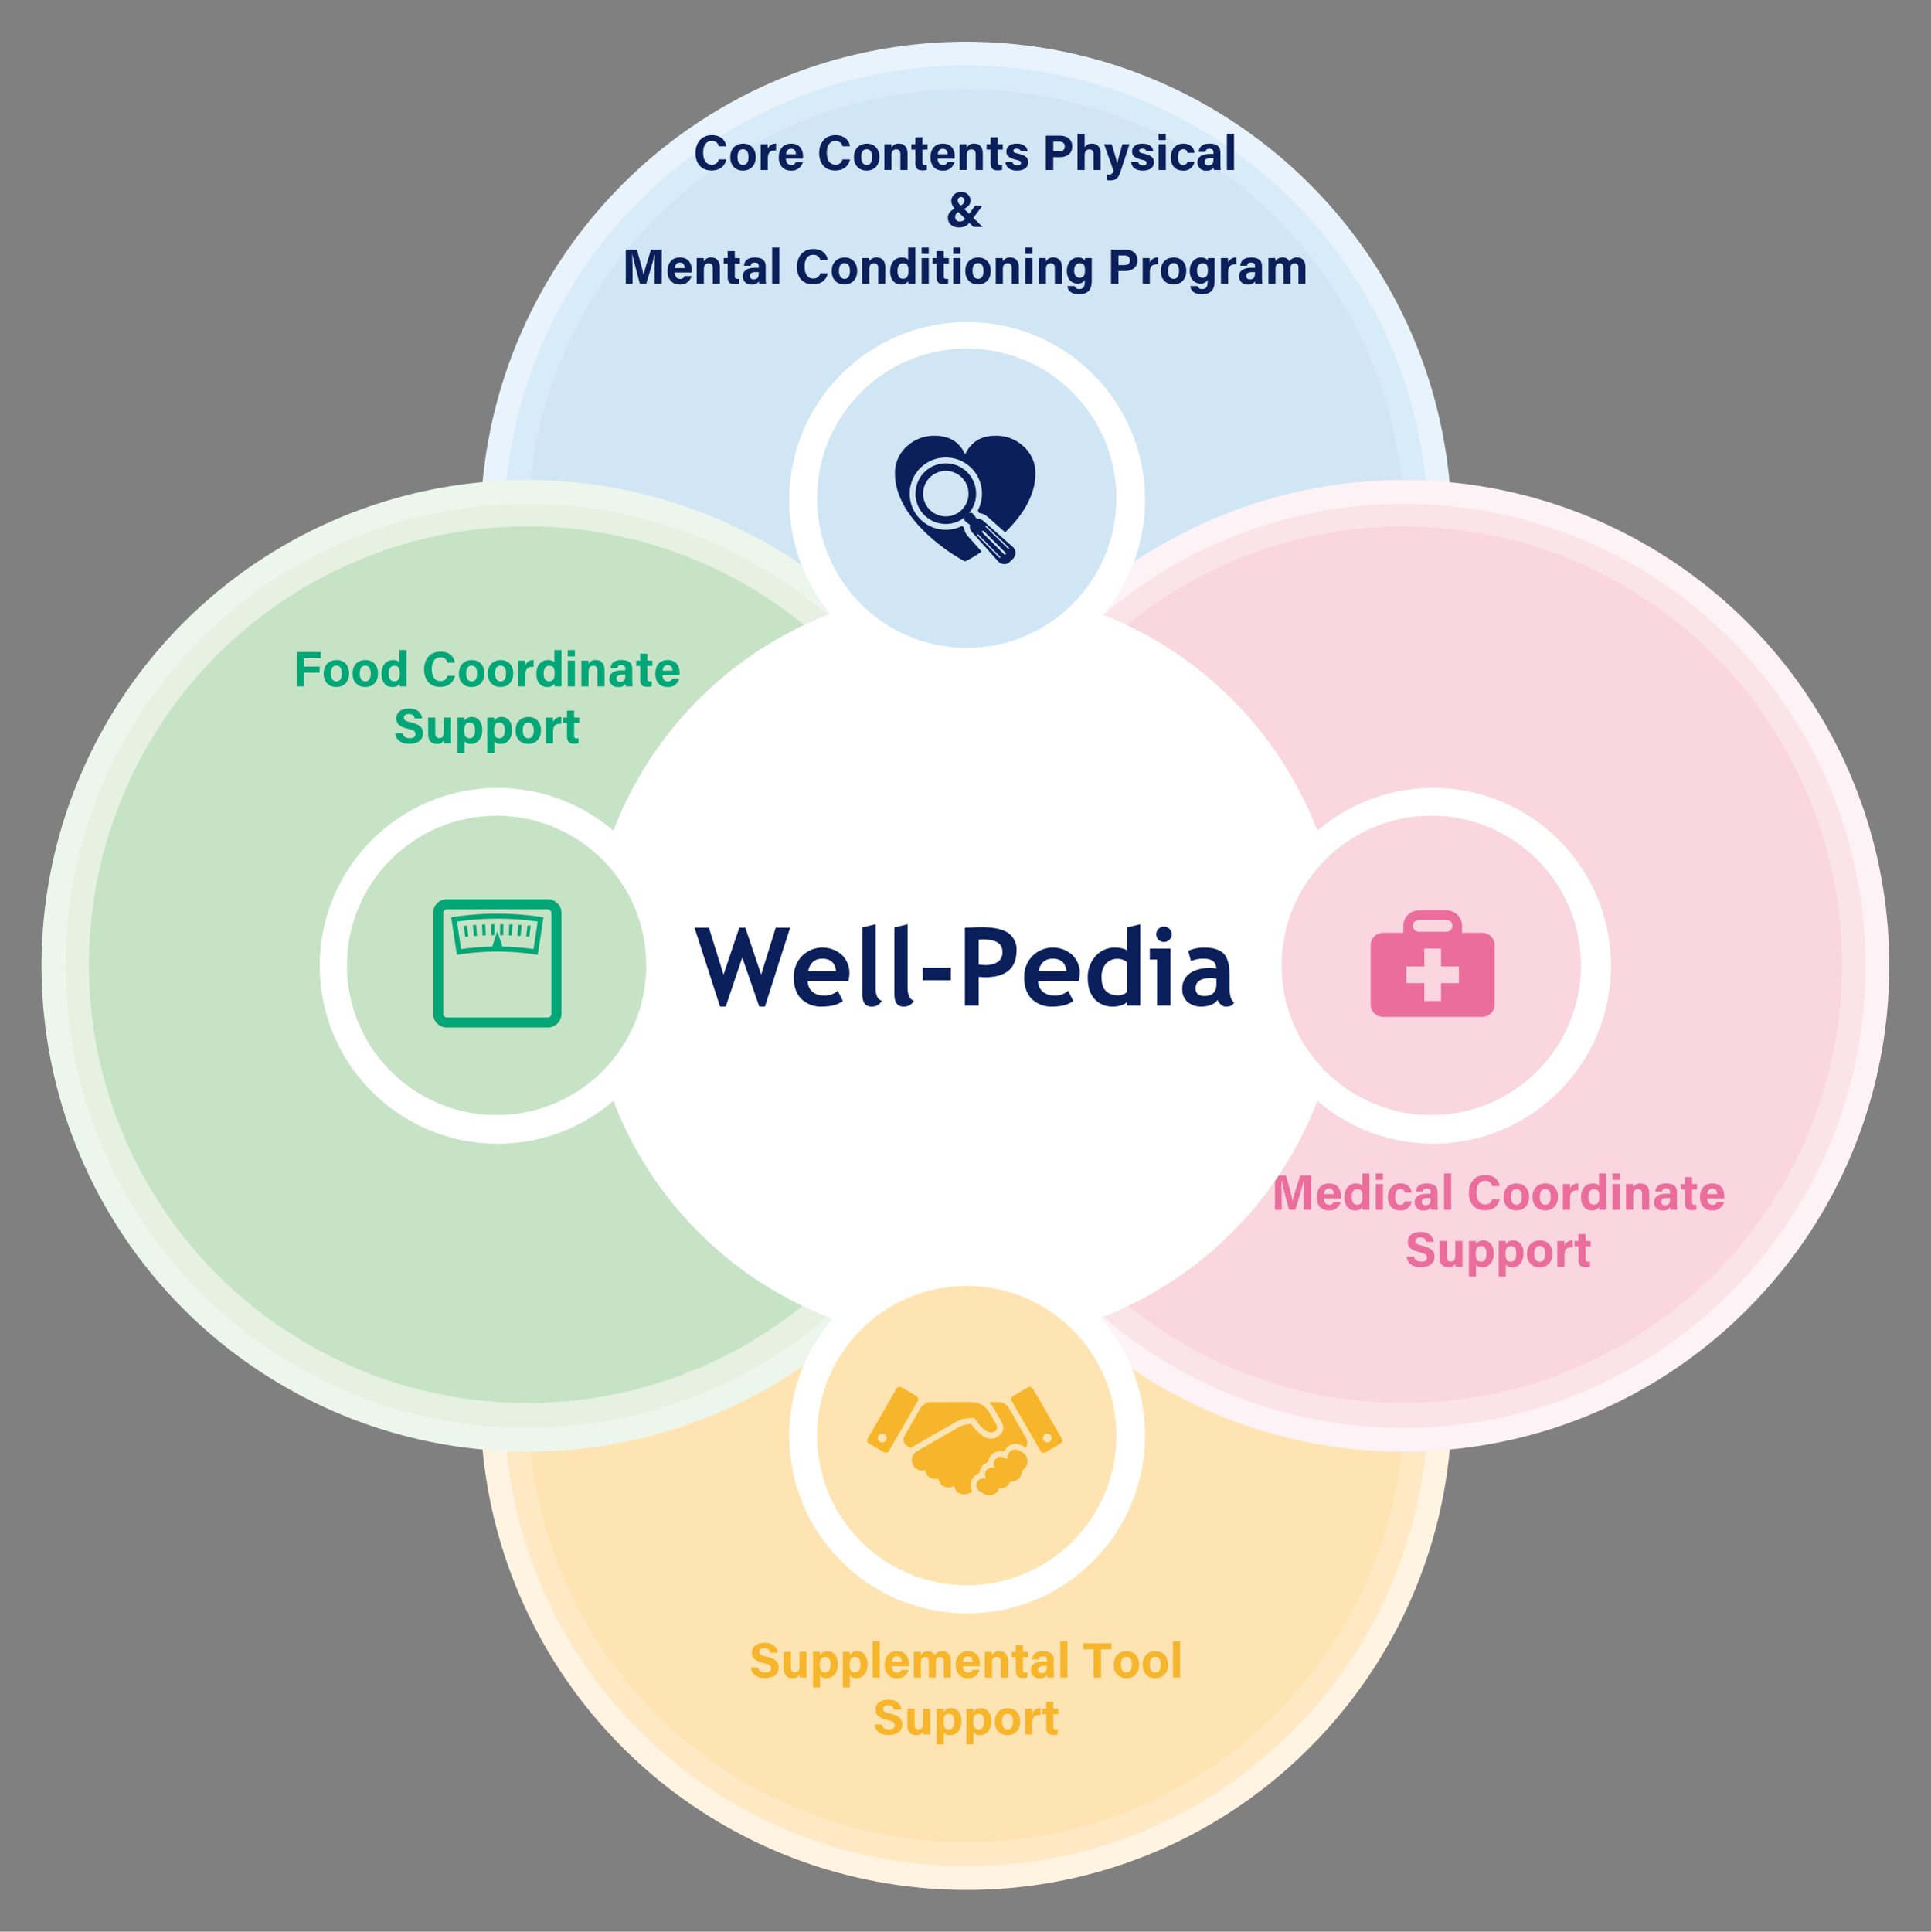 <svg xmlns="http://www.w3.org/2000/svg" width="694.134" height="694.293" viewBox="0 0 694.134 694.293">
  <rect x="0" y="0" width="694.134" height="694.293" fill="#808080" stroke="none"/>
  <g id="Group_66" data-name="Group 66" transform="translate(-373 -2272)">
    <path id="Path_393" data-name="Path 393" d="M1559.358,753.092a174.6,174.6,0,1,1,123.461-51.14A173.451,173.451,0,0,1,1559.358,753.092Z" transform="translate(-839.047 2198.201)" fill="#fff3e1"/>
    <path id="Path_394" data-name="Path 394" d="M1559.358,744.565a166.074,166.074,0,1,1,117.432-48.642A164.985,164.985,0,0,1,1559.358,744.565Z" transform="translate(-839.047 2198.201)" fill="#ffe9c5"/>
    <circle id="Ellipse_33" data-name="Ellipse 33" cx="157.547" cy="157.547" r="157.547" transform="translate(562.711 2619.146)" fill="#ffe4b3"/>
    <g id="Group_34" data-name="Group 34" transform="translate(-839.047 2184.728)">
      <path id="Path_444" data-name="Path 444" d="M1484.589,686.632c.281,1.239,1.171,1.782,2.6,1.782s2.033-.562,2.033-1.466c0-1-.594-1.439-2.7-1.93-3.358-.789-4.188-2.01-4.188-3.676,0-2.152,1.609-3.612,4.53-3.612,3.277,0,4.581,1.761,4.759,3.566h-2.688c-.129-.759-.549-1.584-2.14-1.584-1.083,0-1.736.447-1.736,1.324,0,.858.523,1.206,2.517,1.668,3.589.846,4.376,2.181,4.376,3.921,0,2.253-1.7,3.8-4.967,3.8-3.133,0-4.782-1.542-5.078-3.792Z" fill="#f7b52c"/>
      <path id="Path_445" data-name="Path 445" d="M1501.992,687.557c0,.893,0,1.864.019,2.692H1499.5c-.036-.248-.054-.744-.069-1.068a2.646,2.646,0,0,1-2.551,1.283c-1.888,0-3.093-1.148-3.093-3.444v-6.036h2.562v5.521c0,1.023.318,1.868,1.428,1.868,1.169,0,1.654-.623,1.654-2.458v-4.931h2.564Z" fill="#f7b52c"/>
      <path id="Path_446" data-name="Path 446" d="M1506.857,689.429V693.8h-2.55V683.218c0-.75,0-1.49-.017-2.234h2.484a10.724,10.724,0,0,1,.083,1.155,2.931,2.931,0,0,1,2.694-1.369c2.08,0,3.689,1.741,3.689,4.614,0,3.269-1.8,5.08-4.041,5.08A2.564,2.564,0,0,1,1506.857,689.429Zm3.78-3.946c0-1.7-.687-2.657-1.908-2.657-1.456,0-1.973.936-1.973,2.8,0,1.768.477,2.8,1.864,2.8C1509.977,688.425,1510.637,687.37,1510.637,685.483Z" fill="#f7b52c"/>
      <path id="Path_447" data-name="Path 447" d="M1517.564,689.429V693.8h-2.55V683.218c0-.75,0-1.49-.017-2.234h2.484a10.693,10.693,0,0,1,.083,1.155,2.931,2.931,0,0,1,2.694-1.369c2.08,0,3.689,1.741,3.689,4.614,0,3.269-1.8,5.08-4.041,5.08A2.565,2.565,0,0,1,1517.564,689.429Zm3.78-3.946c0-1.7-.687-2.657-1.908-2.657-1.456,0-1.973.936-1.973,2.8,0,1.768.477,2.8,1.864,2.8C1520.684,688.425,1521.344,687.37,1521.344,685.483Z" fill="#f7b52c"/>
      <path id="Path_448" data-name="Path 448" d="M1525.721,690.249V677.184h2.566v13.065Z" fill="#f7b52c"/>
      <path id="Path_449" data-name="Path 449" d="M1532.633,686.165c0,1.159.582,2.292,1.859,2.292a1.462,1.462,0,0,0,1.616-.989h2.568a4.061,4.061,0,0,1-4.251,3c-3.052,0-4.375-2.282-4.375-4.713,0-2.9,1.491-4.981,4.466-4.981,3.182,0,4.264,2.3,4.264,4.615a5.613,5.613,0,0,1-.034.78Zm3.578-1.575c-.019-1.078-.45-1.986-1.7-1.986-1.228,0-1.723.847-1.825,1.986Z" fill="#f7b52c"/>
      <path id="Path_450" data-name="Path 450" d="M1540.529,683.372c0-.8,0-1.6-.018-2.388h2.453c.034.226.086.744.1,1.1a2.89,2.89,0,0,1,2.574-1.319,2.448,2.448,0,0,1,2.391,1.41,3.212,3.212,0,0,1,2.855-1.41c1.614,0,2.935.992,2.935,3.4v6.078h-2.5v-5.766c0-.837-.3-1.655-1.353-1.655-1.09,0-1.516.7-1.516,2.124v5.3h-2.516V684.58c0-.96-.236-1.735-1.331-1.735-1.043,0-1.537.64-1.537,2.23v5.174h-2.534Z" fill="#f7b52c"/>
      <path id="Path_451" data-name="Path 451" d="M1558.165,686.165c0,1.159.582,2.292,1.859,2.292a1.461,1.461,0,0,0,1.616-.989h2.568a4.06,4.06,0,0,1-4.251,3c-3.052,0-4.375-2.282-4.375-4.713,0-2.9,1.491-4.981,4.467-4.981,3.181,0,4.263,2.3,4.263,4.615a5.613,5.613,0,0,1-.034.78Zm3.578-1.575c-.019-1.078-.449-1.986-1.7-1.986-1.229,0-1.724.847-1.825,1.986Z" fill="#f7b52c"/>
      <path id="Path_452" data-name="Path 452" d="M1566.077,683.318c0-.787,0-1.649-.018-2.334h2.485a10.944,10.944,0,0,1,.1,1.181,2.829,2.829,0,0,1,2.688-1.395c1.861,0,3.07,1.257,3.07,3.585v5.894h-2.565v-5.608c0-1.042-.347-1.8-1.479-1.8-1.09,0-1.714.605-1.714,2.241v5.163h-2.565Z" fill="#f7b52c"/>
      <path id="Path_453" data-name="Path 453" d="M1575.777,680.984h1.429v-2.508h2.565v2.508h1.815v1.929h-1.815v4.572c0,.7.214.977.979.977a4.655,4.655,0,0,0,.585-.029V690.2a5.83,5.83,0,0,1-1.725.177c-1.807,0-2.4-.967-2.4-2.587v-4.874h-1.429Z" fill="#f7b52c"/>
      <path id="Path_454" data-name="Path 454" d="M1590.861,687.855a20.83,20.83,0,0,0,.125,2.394h-2.45a3.862,3.862,0,0,1-.13-.905,2.726,2.726,0,0,1-2.6,1.12,2.864,2.864,0,0,1-3.176-2.9c0-2.111,1.694-3.085,4.411-3.085h1.322v-.566c0-.659-.237-1.306-1.427-1.306-1.083,0-1.32.46-1.437,1.13h-2.44c.139-1.646,1.158-2.978,3.974-2.962,2.482.015,3.832.985,3.832,3.19Zm-2.5-1.824h-1.045c-1.546,0-2.119.472-2.119,1.365a1.19,1.19,0,0,0,1.334,1.236c1.63,0,1.83-1.133,1.83-2.357Z" fill="#f7b52c"/>
      <path id="Path_455" data-name="Path 455" d="M1593.186,690.249V677.184h2.566v13.065Z" fill="#f7b52c"/>
      <path id="Path_456" data-name="Path 456" d="M1605.173,680.1h-3.749v-2.187h10.155V680.1h-3.736v10.153h-2.67Z" fill="#f7b52c"/>
      <path id="Path_457" data-name="Path 457" d="M1621.538,685.6c0,2.8-1.678,4.865-4.612,4.865-2.873,0-4.55-2.05-4.55-4.816,0-2.859,1.728-4.878,4.671-4.878C1619.773,680.77,1621.538,682.694,1621.538,685.6Zm-6.56.018c0,1.783.768,2.84,2,2.84,1.256,0,1.953-1.058,1.953-2.824,0-1.939-.711-2.856-1.989-2.856C1615.756,682.777,1614.978,683.658,1614.978,685.617Z" fill="#f7b52c"/>
      <path id="Path_458" data-name="Path 458" d="M1631.923,685.6c0,2.8-1.678,4.865-4.613,4.865-2.873,0-4.549-2.05-4.549-4.816,0-2.859,1.728-4.878,4.67-4.878C1630.158,680.77,1631.923,682.694,1631.923,685.6Zm-6.56.018c0,1.783.768,2.84,2,2.84,1.256,0,1.953-1.058,1.953-2.824,0-1.939-.711-2.856-1.989-2.856C1626.14,682.777,1625.363,683.658,1625.363,685.617Z" fill="#f7b52c"/>
      <path id="Path_459" data-name="Path 459" d="M1633.687,690.249V677.184h2.566v13.065Z" fill="#f7b52c"/>
      <path id="Path_460" data-name="Path 460" d="M1529.037,707.095c.281,1.239,1.171,1.782,2.6,1.782s2.033-.563,2.033-1.466c0-1-.595-1.439-2.7-1.931-3.359-.789-4.189-2.009-4.189-3.675,0-2.152,1.61-3.612,4.53-3.612,3.277,0,4.581,1.761,4.758,3.566h-2.687c-.129-.759-.549-1.584-2.14-1.584-1.083,0-1.736.447-1.736,1.324,0,.857.523,1.206,2.517,1.668,3.589.846,4.376,2.181,4.376,3.921,0,2.253-1.7,3.8-4.966,3.8-3.133,0-4.783-1.542-5.079-3.792Z" fill="#f7b52c"/>
      <path id="Path_461" data-name="Path 461" d="M1546.441,708.02c0,.893,0,1.864.019,2.692h-2.514c-.036-.248-.054-.744-.069-1.068a2.645,2.645,0,0,1-2.551,1.283c-1.888,0-3.093-1.148-3.093-3.445v-6.035h2.563v5.521c0,1.023.317,1.868,1.427,1.868,1.169,0,1.654-.623,1.654-2.458v-4.931h2.564Z" fill="#f7b52c"/>
      <path id="Path_462" data-name="Path 462" d="M1551.306,709.892v4.368h-2.549V703.681c0-.75,0-1.491-.018-2.234h2.484a10.449,10.449,0,0,1,.083,1.155,2.931,2.931,0,0,1,2.694-1.37c2.08,0,3.689,1.742,3.689,4.615,0,3.269-1.8,5.08-4.041,5.08A2.566,2.566,0,0,1,1551.306,709.892Zm3.781-3.946c0-1.7-.688-2.657-1.909-2.657-1.456,0-1.973.936-1.973,2.8,0,1.768.477,2.8,1.864,2.8C1554.427,708.888,1555.087,707.833,1555.087,705.946Z" fill="#f7b52c"/>
      <path id="Path_463" data-name="Path 463" d="M1562.013,709.892v4.368h-2.549V703.681c0-.75,0-1.491-.018-2.234h2.484a10.481,10.481,0,0,1,.083,1.155,2.931,2.931,0,0,1,2.694-1.37c2.08,0,3.689,1.742,3.689,4.615,0,3.269-1.8,5.08-4.041,5.08A2.566,2.566,0,0,1,1562.013,709.892Zm3.781-3.946c0-1.7-.688-2.657-1.908-2.657-1.457,0-1.974.936-1.974,2.8,0,1.768.477,2.8,1.864,2.8C1565.134,708.888,1565.794,707.833,1565.794,705.946Z" fill="#f7b52c"/>
      <path id="Path_464" data-name="Path 464" d="M1578.791,706.062c0,2.8-1.678,4.865-4.613,4.865-2.873,0-4.549-2.05-4.549-4.816,0-2.859,1.728-4.879,4.671-4.879C1577.026,701.232,1578.791,703.157,1578.791,706.062Zm-6.56.018c0,1.783.768,2.84,2,2.84,1.256,0,1.953-1.058,1.953-2.824,0-1.939-.711-2.856-1.989-2.856C1573.009,703.24,1572.231,704.121,1572.231,706.08Z" fill="#f7b52c"/>
      <path id="Path_465" data-name="Path 465" d="M1580.555,703.961c0-.921,0-1.738-.017-2.514h2.515c.034.208.068,1.127.068,1.627a2.968,2.968,0,0,1,2.973-1.842v2.449c-1.862-.048-2.973.452-2.973,2.992v4.039h-2.566Z" fill="#f7b52c"/>
      <path id="Path_466" data-name="Path 466" d="M1586.709,701.447h1.428v-2.509h2.566v2.509h1.814v1.929H1590.7v4.572c0,.7.214.977.978.977a4.649,4.649,0,0,0,.585-.029v1.764a5.821,5.821,0,0,1-1.724.177c-1.808,0-2.405-.967-2.405-2.587v-4.874h-1.428Z" fill="#f7b52c"/>
    </g>
    <path id="Path_391" data-name="Path 391" d="M1559.358,438a174.6,174.6,0,1,1,123.461-298.061c68.076,68.076,68.076,178.845,0,246.921A173.458,173.458,0,0,1,1559.358,438Z" transform="translate(-839.047 2198.201)" fill="#e8f3fb"/>
    <path id="Path_392" data-name="Path 392" d="M1559.358,429.472a166.073,166.073,0,1,1,117.432-283.5c64.752,64.752,64.752,170.111,0,234.863A164.989,164.989,0,0,1,1559.358,429.472Z" transform="translate(-839.047 2198.201)" fill="#d8ebf9"/>
    <circle id="Ellipse_32" data-name="Ellipse 32" cx="157.547" cy="157.547" r="157.547" transform="translate(562.711 2304.053)" fill="#d1e6f5"/>
    <g id="Group_35" data-name="Group 35" transform="translate(-836.161 2197.86)">
      <path id="Path_467" data-name="Path 467" d="M1470.255,131.434c-.5,2.3-2.232,3.979-5.323,3.979-3.912,0-5.762-2.769-5.762-6.28,0-3.383,1.909-6.414,5.89-6.414,3.286,0,4.879,1.929,5.181,3.992h-2.668a2.421,2.421,0,0,0-2.6-1.9c-2.2,0-3.049,1.979-3.049,4.225,0,2.086.737,4.283,3.122,4.283a2.452,2.452,0,0,0,2.522-1.886Z" fill="#0b1f5b"/>
      <path id="Path_468" data-name="Path 468" d="M1480.83,130.588c0,2.8-1.678,4.865-4.612,4.865-2.874,0-4.55-2.05-4.55-4.815,0-2.859,1.728-4.879,4.671-4.879C1479.065,125.759,1480.83,127.684,1480.83,130.588Zm-6.56.018c0,1.783.768,2.84,2,2.84,1.256,0,1.953-1.057,1.953-2.824,0-1.939-.711-2.856-1.989-2.856C1475.048,127.766,1474.27,128.647,1474.27,130.606Z" fill="#0b1f5b"/>
      <path id="Path_469" data-name="Path 469" d="M1482.594,128.487c0-.921,0-1.738-.017-2.513h2.516c.033.208.067,1.127.067,1.627a2.966,2.966,0,0,1,2.973-1.842v2.448c-1.862-.048-2.973.453-2.973,2.992v4.039h-2.566Z" fill="#0b1f5b"/>
      <path id="Path_470" data-name="Path 470" d="M1491.69,131.155c0,1.158.582,2.291,1.86,2.291a1.462,1.462,0,0,0,1.616-.989h2.567a4.06,4.06,0,0,1-4.251,3c-3.052,0-4.375-2.282-4.375-4.712,0-2.907,1.491-4.982,4.467-4.982,3.182,0,4.264,2.3,4.264,4.615a5.473,5.473,0,0,1-.035.781Zm3.578-1.576c-.018-1.079-.449-1.986-1.7-1.986-1.228,0-1.724.847-1.825,1.986Z" fill="#0b1f5b"/>
      <path id="Path_471" data-name="Path 471" d="M1514.713,131.434c-.5,2.3-2.232,3.979-5.323,3.979-3.912,0-5.762-2.769-5.762-6.28,0-3.383,1.909-6.414,5.89-6.414,3.286,0,4.879,1.929,5.181,3.992h-2.668a2.421,2.421,0,0,0-2.6-1.9c-2.2,0-3.049,1.979-3.049,4.225,0,2.086.737,4.283,3.122,4.283a2.452,2.452,0,0,0,2.522-1.886Z" fill="#0b1f5b"/>
      <path id="Path_472" data-name="Path 472" d="M1525.288,130.588c0,2.8-1.678,4.865-4.612,4.865-2.873,0-4.55-2.05-4.55-4.815,0-2.859,1.728-4.879,4.671-4.879C1523.523,125.759,1525.288,127.684,1525.288,130.588Zm-6.56.018c0,1.783.768,2.84,2,2.84,1.256,0,1.953-1.057,1.953-2.824,0-1.939-.711-2.856-1.989-2.856C1519.506,127.766,1518.728,128.647,1518.728,130.606Z" fill="#0b1f5b"/>
      <path id="Path_473" data-name="Path 473" d="M1527.068,128.308c0-.787,0-1.65-.017-2.334h2.484a10.924,10.924,0,0,1,.1,1.18,2.826,2.826,0,0,1,2.687-1.395c1.861,0,3.07,1.258,3.07,3.586v5.893h-2.565v-5.609c0-1.041-.347-1.8-1.479-1.8-1.089,0-1.713.606-1.713,2.242v5.163h-2.566Z" fill="#0b1f5b"/>
      <path id="Path_474" data-name="Path 474" d="M1536.768,125.974h1.429v-2.509h2.565v2.509h1.815V127.9h-1.815v4.573c0,.7.214.976.979.976a4.645,4.645,0,0,0,.585-.029v1.765a5.863,5.863,0,0,1-1.725.177c-1.807,0-2.4-.967-2.4-2.588V127.9h-1.429Z" fill="#0b1f5b"/>
      <path id="Path_475" data-name="Path 475" d="M1546.21,131.155c0,1.158.582,2.291,1.859,2.291a1.462,1.462,0,0,0,1.616-.989h2.568a4.06,4.06,0,0,1-4.251,3c-3.052,0-4.375-2.282-4.375-4.712,0-2.907,1.491-4.982,4.467-4.982,3.181,0,4.263,2.3,4.263,4.615a5.629,5.629,0,0,1-.034.781Zm3.578-1.576c-.019-1.079-.449-1.986-1.7-1.986-1.229,0-1.724.847-1.826,1.986Z" fill="#0b1f5b"/>
      <path id="Path_476" data-name="Path 476" d="M1554.122,128.308c0-.787,0-1.65-.018-2.334h2.485a10.935,10.935,0,0,1,.1,1.18,2.829,2.829,0,0,1,2.688-1.395c1.861,0,3.07,1.258,3.07,3.586v5.893h-2.565v-5.609c0-1.041-.347-1.8-1.479-1.8-1.09,0-1.714.606-1.714,2.242v5.163h-2.565Z" fill="#0b1f5b"/>
      <path id="Path_477" data-name="Path 477" d="M1563.822,125.974h1.429v-2.509h2.565v2.509h1.815V127.9h-1.815v4.573c0,.7.215.976.979.976a4.661,4.661,0,0,0,.585-.029v1.765a5.862,5.862,0,0,1-1.725.177c-1.808,0-2.4-.967-2.4-2.588V127.9h-1.429Z" fill="#0b1f5b"/>
      <path id="Path_478" data-name="Path 478" d="M1573.113,132.453a1.6,1.6,0,0,0,1.754,1.152c.947,0,1.292-.339,1.292-.9,0-.6-.4-.829-1.725-1.154-3.018-.744-3.512-1.678-3.512-2.986,0-1.361.963-2.806,3.756-2.806,2.811,0,3.762,1.534,3.842,2.789h-2.439c-.082-.341-.311-.988-1.517-.988-.847,0-1.122.375-1.122.792,0,.461.288.683,1.792,1.034,3.091.719,3.528,1.779,3.528,3.136,0,1.535-1.167,2.931-3.992,2.931s-3.973-1.357-4.176-3Z" fill="#0b1f5b"/>
      <path id="Path_479" data-name="Path 479" d="M1585.113,122.9h5.1c2.622,0,4.4,1.476,4.4,3.822,0,2.68-2.03,3.91-4.465,3.91h-2.372v4.608h-2.67Zm2.67,5.608h2.036c1.235,0,2.108-.475,2.108-1.735s-.92-1.749-2.051-1.749h-2.093Z" fill="#0b1f5b"/>
      <path id="Path_480" data-name="Path 480" d="M1599.053,122.173v4.9a2.969,2.969,0,0,1,2.653-1.309c1.728,0,3.1,1.023,3.1,3.535v5.944h-2.549v-5.56c0-1.2-.427-1.845-1.5-1.845-1.426,0-1.705,1.061-1.705,2.49v4.915h-2.566V122.173Z" fill="#0b1f5b"/>
      <path id="Path_481" data-name="Path 481" d="M1608.812,125.974c.957,3.2,1.792,6.049,1.939,6.9h.018c.2-.934.742-3.01,1.849-6.9h2.554l-3.114,9.531c-.884,2.665-1.624,3.46-3.849,3.46a11.968,11.968,0,0,1-1.2-.069v-2.061c.173.02.456.038.663.038a1.619,1.619,0,0,0,1.764-1.351l-3.372-9.548Z" fill="#0b1f5b"/>
      <path id="Path_482" data-name="Path 482" d="M1618.306,132.453a1.6,1.6,0,0,0,1.754,1.152c.948,0,1.292-.339,1.292-.9,0-.6-.4-.829-1.724-1.154-3.019-.744-3.513-1.678-3.513-2.986,0-1.361.963-2.806,3.757-2.806,2.81,0,3.762,1.534,3.842,2.789h-2.44c-.082-.341-.31-.988-1.516-.988-.848,0-1.122.375-1.122.792,0,.461.288.683,1.792,1.034,3.09.719,3.528,1.779,3.528,3.136,0,1.535-1.167,2.931-3.992,2.931s-3.974-1.357-4.177-3Z" fill="#0b1f5b"/>
      <path id="Path_483" data-name="Path 483" d="M1625.655,122.173h2.565v2.288h-2.565Zm0,3.8h2.565v9.264h-2.565Z" fill="#0b1f5b"/>
      <path id="Path_484" data-name="Path 484" d="M1638.546,132.245a3.856,3.856,0,0,1-4.165,3.208c-2.884,0-4.367-2-4.367-4.78,0-2.735,1.669-4.914,4.49-4.914,3.124,0,3.991,2.241,4.042,3.289h-2.5a1.449,1.449,0,0,0-1.588-1.282c-1.172,0-1.837,1.028-1.837,2.824,0,1.973.7,2.871,1.826,2.871a1.576,1.576,0,0,0,1.583-1.216Z" fill="#0b1f5b"/>
      <path id="Path_485" data-name="Path 485" d="M1647.859,132.845a20.793,20.793,0,0,0,.125,2.393h-2.45a3.846,3.846,0,0,1-.13-.905,2.726,2.726,0,0,1-2.6,1.12,2.864,2.864,0,0,1-3.176-2.9c0-2.111,1.694-3.085,4.411-3.085h1.322V128.9c0-.658-.237-1.306-1.427-1.306-1.083,0-1.32.46-1.438,1.131h-2.439c.139-1.646,1.158-2.979,3.974-2.963,2.482.016,3.832.985,3.832,3.19Zm-2.5-1.824h-1.045c-1.546,0-2.119.472-2.119,1.365a1.189,1.189,0,0,0,1.334,1.235c1.63,0,1.83-1.133,1.83-2.357Z" fill="#0b1f5b"/>
      <path id="Path_486" data-name="Path 486" d="M1650.184,135.238V122.173h2.566v13.065Z" fill="#0b1f5b"/>
      <path id="Path_487" data-name="Path 487" d="M1562.319,148.041l-3.288,4.438c-1.427,1.936-2.424,3.4-5.138,3.4-2.765,0-4-1.755-4-3.438,0-1.789,1.2-2.826,3.41-3.88,1.259-.441,2.491-1.147,2.491-2.324a1.156,1.156,0,0,0-1.164-1.287,1.178,1.178,0,0,0-1.175,1.327c0,.743.618,1.337,1.33,2.01l7.6,7.413h-3.295l-6.53-6.408a4.106,4.106,0,0,1-1.45-2.826,3.253,3.253,0,0,1,3.51-3.285,3.115,3.115,0,0,1,3.43,3.009c0,1.626-1.23,2.587-3.478,3.633-1.595.644-2.056,1.521-2.056,2.31a1.541,1.541,0,0,0,1.675,1.593c1.308,0,1.833-.675,3.334-2.716l2.178-2.97Z" fill="#0b1f5b"/>
      <path id="Path_488" data-name="Path 488" d="M1444.456,171.535c0-2.105.034-4.466.088-5.86h-.086c-.579,2.517-1.814,6.628-3,10.489h-2.272c-.9-3.376-2.176-8.059-2.718-10.523h-.083c.106,1.447.158,3.987.158,6.1v4.42h-2.432v-12.34h3.971c.962,3.224,2.04,7.269,2.411,9.108h.02c.3-1.621,1.658-5.946,2.687-9.108h3.827v12.34h-2.574Z" fill="#0b1f5b"/>
      <path id="Path_489" data-name="Path 489" d="M1451.7,172.081c0,1.158.582,2.291,1.859,2.291a1.463,1.463,0,0,0,1.617-.99h2.567a4.06,4.06,0,0,1-4.251,3c-3.052,0-4.375-2.282-4.375-4.712,0-2.907,1.491-4.982,4.467-4.982,3.181,0,4.263,2.3,4.263,4.614a5.643,5.643,0,0,1-.034.782Zm3.578-1.576c-.018-1.079-.449-1.986-1.7-1.986-1.229,0-1.724.847-1.825,1.986Z" fill="#0b1f5b"/>
      <path id="Path_490" data-name="Path 490" d="M1459.612,169.234c0-.788,0-1.65-.018-2.335h2.485a10.966,10.966,0,0,1,.1,1.181,2.826,2.826,0,0,1,2.687-1.4c1.861,0,3.07,1.257,3.07,3.586v5.893h-2.565v-5.609c0-1.041-.347-1.8-1.479-1.8-1.089,0-1.713.606-1.713,2.242v5.163h-2.566Z" fill="#0b1f5b"/>
      <path id="Path_491" data-name="Path 491" d="M1469.312,166.9h1.429v-2.508h2.565V166.9h1.815v1.929h-1.815V173.4c0,.7.215.976.979.976a4.63,4.63,0,0,0,.585-.028v1.764a5.83,5.83,0,0,1-1.725.178c-1.807,0-2.4-.967-2.4-2.588v-4.874h-1.429Z" fill="#0b1f5b"/>
      <path id="Path_492" data-name="Path 492" d="M1484.4,173.771a21.04,21.04,0,0,0,.125,2.393h-2.45a3.846,3.846,0,0,1-.13-.9,2.726,2.726,0,0,1-2.6,1.12,2.864,2.864,0,0,1-3.176-2.9c0-2.111,1.694-3.085,4.411-3.085h1.322v-.566c0-.658-.237-1.306-1.426-1.306-1.083,0-1.321.46-1.439,1.13h-2.438c.138-1.646,1.157-2.978,3.973-2.962,2.482.016,3.832.985,3.832,3.19Zm-2.5-1.824h-1.045c-1.546,0-2.119.471-2.119,1.365a1.19,1.19,0,0,0,1.334,1.235c1.63,0,1.83-1.133,1.83-2.357Z" fill="#0b1f5b"/>
      <path id="Path_493" data-name="Path 493" d="M1486.721,176.164V163.1h2.566v13.065Z" fill="#0b1f5b"/>
      <path id="Path_494" data-name="Path 494" d="M1506.718,172.36c-.5,2.3-2.232,3.979-5.323,3.979-3.912,0-5.762-2.77-5.762-6.28,0-3.383,1.909-6.414,5.89-6.414,3.286,0,4.879,1.929,5.181,3.992h-2.668a2.421,2.421,0,0,0-2.6-1.9c-2.2,0-3.05,1.979-3.05,4.224,0,2.087.738,4.284,3.123,4.284a2.452,2.452,0,0,0,2.522-1.886Z" fill="#0b1f5b"/>
      <path id="Path_495" data-name="Path 495" d="M1517.293,171.514c0,2.8-1.678,4.865-4.613,4.865-2.873,0-4.549-2.05-4.549-4.816,0-2.858,1.728-4.878,4.671-4.878C1515.528,166.685,1517.293,168.609,1517.293,171.514Zm-6.56.018c0,1.783.768,2.84,2,2.84,1.256,0,1.953-1.058,1.953-2.824,0-1.939-.711-2.856-1.989-2.856C1511.511,168.692,1510.733,169.573,1510.733,171.532Z" fill="#0b1f5b"/>
      <path id="Path_496" data-name="Path 496" d="M1519.073,169.234c0-.788,0-1.65-.018-2.335h2.485a10.7,10.7,0,0,1,.1,1.181,2.829,2.829,0,0,1,2.688-1.4c1.861,0,3.07,1.257,3.07,3.586v5.893h-2.565v-5.609c0-1.041-.347-1.8-1.479-1.8-1.09,0-1.714.606-1.714,2.242v5.163h-2.565Z" fill="#0b1f5b"/>
      <path id="Path_497" data-name="Path 497" d="M1538.175,163.1v10.519c0,.843,0,1.7.018,2.546h-2.467c-.05-.278-.1-.757-.116-.968a2.788,2.788,0,0,1-2.629,1.183c-2.343,0-3.833-1.881-3.833-4.771,0-2.851,1.584-4.923,4.207-4.923,1.333,0,2.049.47,2.255.885V163.1Zm-6.392,8.442c0,1.806.7,2.783,1.959,2.783,1.764,0,1.967-1.471,1.967-2.8,0-1.584-.224-2.783-1.9-2.783C1532.462,168.739,1531.783,169.791,1531.783,171.541Z" fill="#0b1f5b"/>
      <path id="Path_498" data-name="Path 498" d="M1540.453,163.1h2.565v2.288h-2.565Zm0,3.8h2.565v9.265h-2.565Z" fill="#0b1f5b"/>
      <path id="Path_499" data-name="Path 499" d="M1544.422,166.9h1.428v-2.508h2.566V166.9h1.814v1.929h-1.814V173.4c0,.7.215.976.978.976a4.63,4.63,0,0,0,.585-.028v1.764a5.827,5.827,0,0,1-1.724.178c-1.808,0-2.405-.967-2.405-2.588v-4.874h-1.428Z" fill="#0b1f5b"/>
      <path id="Path_500" data-name="Path 500" d="M1551.822,163.1h2.565v2.288h-2.565Zm0,3.8h2.565v9.265h-2.565Z" fill="#0b1f5b"/>
      <path id="Path_501" data-name="Path 501" d="M1565.312,171.514c0,2.8-1.677,4.865-4.612,4.865-2.873,0-4.55-2.05-4.55-4.816,0-2.858,1.729-4.878,4.671-4.878C1563.548,166.685,1565.312,168.609,1565.312,171.514Zm-6.559.018c0,1.783.767,2.84,2,2.84,1.255,0,1.953-1.058,1.953-2.824,0-1.939-.711-2.856-1.99-2.856C1559.53,168.692,1558.753,169.573,1558.753,171.532Z" fill="#0b1f5b"/>
      <path id="Path_502" data-name="Path 502" d="M1567.093,169.234c0-.788,0-1.65-.018-2.335h2.484a10.935,10.935,0,0,1,.1,1.181,2.826,2.826,0,0,1,2.687-1.4c1.862,0,3.071,1.257,3.071,3.586v5.893h-2.566v-5.609c0-1.041-.346-1.8-1.478-1.8-1.09,0-1.714.606-1.714,2.242v5.163h-2.565Z" fill="#0b1f5b"/>
      <path id="Path_503" data-name="Path 503" d="M1577.694,163.1h2.566v2.288h-2.566Zm0,3.8h2.566v9.265h-2.566Z" fill="#0b1f5b"/>
      <path id="Path_504" data-name="Path 504" d="M1582.58,169.234c0-.788,0-1.65-.018-2.335h2.485a10.976,10.976,0,0,1,.1,1.181,2.829,2.829,0,0,1,2.688-1.4c1.861,0,3.07,1.257,3.07,3.586v5.893h-2.565v-5.609c0-1.041-.347-1.8-1.479-1.8-1.09,0-1.714.606-1.714,2.242v5.163h-2.565Z" fill="#0b1f5b"/>
      <path id="Path_505" data-name="Path 505" d="M1601.61,175.036c0,2.974-1.1,4.855-4.606,4.855-3.383,0-4.05-1.89-4.139-2.934h2.615a1.475,1.475,0,0,0,1.638,1.069c1.665,0,1.978-1.015,1.978-2.831v-.443a2.74,2.74,0,0,1-2.61,1.3c-2.441,0-3.831-2-3.831-4.491,0-2.9,1.733-4.878,4.051-4.878,1.589,0,2.251.749,2.39,1.181.019-.251.083-.815.1-.967h2.433c-.016.827-.021,1.768-.021,2.659Zm-6.32-3.587c0,1.594.8,2.534,1.931,2.534,1.544,0,1.957-1.06,1.957-2.614s-.275-2.63-1.9-2.63C1596.162,168.739,1595.29,169.6,1595.29,171.449Z" fill="#0b1f5b"/>
      <path id="Path_506" data-name="Path 506" d="M1608.54,163.824h5.1c2.622,0,4.4,1.476,4.4,3.822,0,2.68-2.031,3.91-4.465,3.91h-2.372v4.608h-2.67Zm2.67,5.608h2.036c1.235,0,2.107-.475,2.107-1.735s-.92-1.749-2.05-1.749h-2.093Z" fill="#0b1f5b"/>
      <path id="Path_507" data-name="Path 507" d="M1619.914,169.413c0-.921,0-1.739-.018-2.514h2.516c.033.208.067,1.128.067,1.627a2.965,2.965,0,0,1,2.973-1.841v2.447c-1.861-.048-2.973.453-2.973,2.993v4.039h-2.565Z" fill="#0b1f5b"/>
      <path id="Path_508" data-name="Path 508" d="M1635.589,171.514c0,2.8-1.678,4.865-4.613,4.865-2.873,0-4.549-2.05-4.549-4.816,0-2.858,1.728-4.878,4.67-4.878C1633.824,166.685,1635.589,168.609,1635.589,171.514Zm-6.56.018c0,1.783.768,2.84,2,2.84,1.256,0,1.953-1.058,1.953-2.824,0-1.939-.711-2.856-1.989-2.856C1629.806,168.692,1629.029,169.573,1629.029,171.532Z" fill="#0b1f5b"/>
      <path id="Path_509" data-name="Path 509" d="M1645.782,175.036c0,2.974-1.1,4.855-4.606,4.855-3.383,0-4.05-1.89-4.139-2.934h2.615a1.475,1.475,0,0,0,1.638,1.069c1.665,0,1.978-1.015,1.978-2.831v-.443a2.74,2.74,0,0,1-2.61,1.3c-2.441,0-3.831-2-3.831-4.491,0-2.9,1.733-4.878,4.051-4.878,1.589,0,2.251.749,2.39,1.181.019-.251.083-.815.1-.967h2.433c-.016.827-.021,1.768-.021,2.659Zm-6.32-3.587c0,1.594.8,2.534,1.931,2.534,1.544,0,1.956-1.06,1.956-2.614s-.274-2.63-1.9-2.63C1640.334,168.739,1639.462,169.6,1639.462,171.449Z" fill="#0b1f5b"/>
      <path id="Path_510" data-name="Path 510" d="M1648.06,169.413c0-.921,0-1.739-.017-2.514h2.515c.034.208.068,1.128.068,1.627a2.964,2.964,0,0,1,2.972-1.841v2.447c-1.861-.048-2.972.453-2.972,2.993v4.039h-2.566Z" fill="#0b1f5b"/>
      <path id="Path_511" data-name="Path 511" d="M1662.8,173.771a20.808,20.808,0,0,0,.125,2.393h-2.451a3.8,3.8,0,0,1-.129-.9,2.726,2.726,0,0,1-2.6,1.12,2.865,2.865,0,0,1-3.176-2.9c0-2.111,1.7-3.085,4.411-3.085h1.323v-.566c0-.658-.238-1.306-1.427-1.306-1.083,0-1.32.46-1.439,1.13h-2.438c.139-1.646,1.157-2.978,3.974-2.962,2.481.016,3.832.985,3.832,3.19Zm-2.5-1.824h-1.045c-1.546,0-2.119.471-2.119,1.365a1.19,1.19,0,0,0,1.334,1.235c1.629,0,1.83-1.133,1.83-2.357Z" fill="#0b1f5b"/>
      <path id="Path_512" data-name="Path 512" d="M1665.124,169.287c0-.8,0-1.6-.018-2.388h2.452c.035.226.086.744.1,1.1a2.89,2.89,0,0,1,2.574-1.319,2.45,2.45,0,0,1,2.391,1.409,3.213,3.213,0,0,1,2.854-1.409c1.615,0,2.936.992,2.936,3.4v6.078h-2.5V170.4c0-.836-.3-1.654-1.354-1.654-1.089,0-1.515.7-1.515,2.124v5.3h-2.516v-5.669c0-.96-.236-1.736-1.331-1.736-1.043,0-1.537.641-1.537,2.231v5.174h-2.534Z" fill="#0b1f5b"/>
    </g>
    <path id="Path_397" data-name="Path 397" d="M1401.812,595.545a174.6,174.6,0,1,1,123.46-51.139A173.455,173.455,0,0,1,1401.812,595.545Z" transform="translate(-839.289 2198.201)" fill="#edf6ed"/>
    <path id="Path_398" data-name="Path 398" d="M1401.812,587.018a164.987,164.987,0,0,1-117.432-48.642c-64.752-64.751-64.752-170.111,0-234.862a166.073,166.073,0,1,1,117.432,283.5Z" transform="translate(-839.289 2198.201)" fill="#e6f1e1"/>
    <circle id="Ellipse_35" data-name="Ellipse 35" cx="157.547" cy="157.547" r="157.547" transform="translate(404.976 2461.201)" fill="#c7e3c6"/>
    <g id="Group_33" data-name="Group 33" transform="translate(-839.289 2201.266)">
      <path id="Path_423" data-name="Path 423" d="M1318.953,305.1h8.613v2.187h-6.009v3.023h5.628V312.5h-5.628v4.942h-2.6Z" fill="#03a677"/>
      <path id="Path_424" data-name="Path 424" d="M1337.783,312.793c0,2.8-1.678,4.865-4.612,4.865-2.873,0-4.55-2.05-4.55-4.815,0-2.859,1.728-4.879,4.671-4.879C1336.018,307.964,1337.783,309.889,1337.783,312.793Zm-6.56.018c0,1.783.768,2.84,2,2.84,1.256,0,1.953-1.057,1.953-2.824,0-1.939-.71-2.856-1.989-2.856C1332,309.971,1331.223,310.853,1331.223,312.811Z" fill="#03a677"/>
      <path id="Path_425" data-name="Path 425" d="M1348.168,312.793c0,2.8-1.678,4.865-4.613,4.865-2.873,0-4.549-2.05-4.549-4.815,0-2.859,1.728-4.879,4.671-4.879C1346.4,307.964,1348.168,309.889,1348.168,312.793Zm-6.56.018c0,1.783.768,2.84,2,2.84,1.256,0,1.953-1.057,1.953-2.824,0-1.939-.711-2.856-1.989-2.856C1342.386,309.971,1341.608,310.853,1341.608,312.811Z" fill="#03a677"/>
      <path id="Path_426" data-name="Path 426" d="M1358.432,304.378V314.9c0,.844,0,1.7.019,2.546h-2.467c-.051-.277-.1-.756-.116-.967a2.789,2.789,0,0,1-2.629,1.182c-2.343,0-3.833-1.881-3.833-4.771,0-2.851,1.584-4.923,4.207-4.923,1.333,0,2.049.471,2.255.886v-4.472Zm-6.391,8.442c0,1.806.7,2.784,1.959,2.784,1.763,0,1.967-1.472,1.967-2.8,0-1.584-.224-2.782-1.9-2.782C1352.719,310.019,1352.041,311.07,1352.041,312.82Z" fill="#03a677"/>
      <path id="Path_427" data-name="Path 427" d="M1375.837,313.639c-.5,2.3-2.232,3.979-5.323,3.979-3.912,0-5.762-2.769-5.762-6.28,0-3.382,1.909-6.414,5.89-6.414,3.286,0,4.879,1.93,5.181,3.992h-2.668a2.421,2.421,0,0,0-2.6-1.9c-2.2,0-3.049,1.979-3.049,4.225,0,2.086.737,4.284,3.122,4.284a2.453,2.453,0,0,0,2.522-1.887Z" fill="#03a677"/>
      <path id="Path_428" data-name="Path 428" d="M1386.412,312.793c0,2.8-1.678,4.865-4.612,4.865-2.873,0-4.55-2.05-4.55-4.815,0-2.859,1.728-4.879,4.671-4.879C1384.647,307.964,1386.412,309.889,1386.412,312.793Zm-6.56.018c0,1.783.768,2.84,2,2.84,1.256,0,1.953-1.057,1.953-2.824,0-1.939-.711-2.856-1.989-2.856C1380.63,309.971,1379.852,310.853,1379.852,312.811Z" fill="#03a677"/>
      <path id="Path_429" data-name="Path 429" d="M1396.8,312.793c0,2.8-1.678,4.865-4.613,4.865-2.873,0-4.549-2.05-4.549-4.815,0-2.859,1.728-4.879,4.67-4.879C1395.032,307.964,1396.8,309.889,1396.8,312.793Zm-6.56.018c0,1.783.768,2.84,2,2.84,1.256,0,1.953-1.057,1.953-2.824,0-1.939-.711-2.856-1.989-2.856C1391.014,309.971,1390.237,310.853,1390.237,312.811Z" fill="#03a677"/>
      <path id="Path_430" data-name="Path 430" d="M1398.561,310.692c0-.921,0-1.738-.017-2.513h2.515c.034.208.068,1.127.068,1.627a2.966,2.966,0,0,1,2.972-1.842v2.448c-1.861-.048-2.972.453-2.972,2.992v4.039h-2.566Z" fill="#03a677"/>
      <path id="Path_431" data-name="Path 431" d="M1414.116,304.378V314.9c0,.844,0,1.7.019,2.546h-2.467c-.051-.277-.1-.756-.116-.967a2.791,2.791,0,0,1-2.629,1.182c-2.343,0-3.833-1.881-3.833-4.771,0-2.851,1.584-4.923,4.207-4.923,1.333,0,2.048.471,2.255.886v-4.472Zm-6.392,8.442c0,1.806.7,2.784,1.959,2.784,1.764,0,1.967-1.472,1.967-2.8,0-1.584-.223-2.782-1.9-2.782C1408.4,310.019,1407.724,311.07,1407.724,312.82Z" fill="#03a677"/>
      <path id="Path_432" data-name="Path 432" d="M1416.394,304.378h2.566v2.288h-2.566Zm0,3.8h2.566v9.264h-2.566Z" fill="#03a677"/>
      <path id="Path_433" data-name="Path 433" d="M1421.28,310.513c0-.787,0-1.65-.018-2.334h2.485a10.683,10.683,0,0,1,.1,1.18,2.829,2.829,0,0,1,2.688-1.4c1.861,0,3.07,1.258,3.07,3.586v5.893h-2.565v-5.609c0-1.041-.347-1.8-1.479-1.8-1.09,0-1.714.606-1.714,2.241v5.163h-2.565Z" fill="#03a677"/>
      <path id="Path_434" data-name="Path 434" d="M1439.565,315.05a20.792,20.792,0,0,0,.125,2.393h-2.45a3.846,3.846,0,0,1-.13-.9,2.725,2.725,0,0,1-2.6,1.12,2.864,2.864,0,0,1-3.176-2.9c0-2.111,1.694-3.085,4.411-3.085h1.322V311.1c0-.658-.237-1.306-1.427-1.306-1.083,0-1.32.46-1.438,1.131h-2.438c.138-1.646,1.157-2.979,3.973-2.963,2.482.016,3.832.985,3.832,3.191Zm-2.5-1.824h-1.045c-1.546,0-2.119.472-2.119,1.365a1.189,1.189,0,0,0,1.334,1.235c1.63,0,1.83-1.133,1.83-2.357Z" fill="#03a677"/>
      <path id="Path_435" data-name="Path 435" d="M1440.989,308.179h1.429V305.67h2.565v2.509h1.815v1.928h-1.815v4.573c0,.7.215.976.979.976a4.666,4.666,0,0,0,.585-.029v1.765a5.862,5.862,0,0,1-1.725.177c-1.808,0-2.4-.967-2.4-2.588v-4.874h-1.429Z" fill="#03a677"/>
      <path id="Path_436" data-name="Path 436" d="M1450.43,313.36c0,1.159.582,2.291,1.86,2.291a1.462,1.462,0,0,0,1.616-.989h2.567a4.059,4.059,0,0,1-4.251,3c-3.051,0-4.375-2.282-4.375-4.712,0-2.906,1.492-4.982,4.467-4.982,3.182,0,4.264,2.3,4.264,4.615a5.628,5.628,0,0,1-.034.781Zm3.579-1.576c-.019-1.078-.45-1.986-1.7-1.986-1.228,0-1.723.848-1.825,1.986Z" fill="#03a677"/>
      <path id="Path_437" data-name="Path 437" d="M1357.008,334.29c.281,1.239,1.17,1.782,2.6,1.782s2.033-.563,2.033-1.466c0-1-.594-1.439-2.705-1.931-3.358-.789-4.188-2.009-4.188-3.675,0-2.152,1.609-3.612,4.53-3.612,3.277,0,4.581,1.761,4.758,3.566h-2.688c-.128-.759-.548-1.584-2.139-1.584-1.083,0-1.737.447-1.737,1.324,0,.857.524,1.206,2.518,1.668,3.589.846,4.376,2.18,4.376,3.921,0,2.253-1.7,3.8-4.967,3.8-3.133,0-4.782-1.542-5.078-3.792Z" fill="#03a677"/>
      <path id="Path_438" data-name="Path 438" d="M1374.412,335.214c0,.894,0,1.865.018,2.693h-2.513c-.036-.248-.054-.744-.07-1.069a2.642,2.642,0,0,1-2.55,1.284c-1.888,0-3.093-1.148-3.093-3.445v-6.035h2.562v5.521c0,1.023.318,1.868,1.428,1.868,1.169,0,1.653-.623,1.653-2.458v-4.931h2.565Z" fill="#03a677"/>
      <path id="Path_439" data-name="Path 439" d="M1379.277,337.086v4.369h-2.55v-10.58c0-.75,0-1.49-.017-2.233h2.484a10.693,10.693,0,0,1,.083,1.154,2.932,2.932,0,0,1,2.693-1.369c2.081,0,3.69,1.741,3.69,4.615,0,3.269-1.8,5.08-4.041,5.08A2.565,2.565,0,0,1,1379.277,337.086Zm3.78-3.945c0-1.7-.687-2.657-1.908-2.657-1.456,0-1.973.935-1.973,2.8,0,1.768.477,2.8,1.864,2.8C1382.4,336.083,1383.057,335.028,1383.057,333.141Z" fill="#03a677"/>
      <path id="Path_440" data-name="Path 440" d="M1389.984,337.086v4.369h-2.55v-10.58c0-.75,0-1.49-.017-2.233h2.484a10.693,10.693,0,0,1,.083,1.154,2.933,2.933,0,0,1,2.694-1.369c2.08,0,3.689,1.741,3.689,4.615,0,3.269-1.8,5.08-4.041,5.08A2.565,2.565,0,0,1,1389.984,337.086Zm3.78-3.945c0-1.7-.687-2.657-1.908-2.657-1.456,0-1.973.935-1.973,2.8,0,1.768.477,2.8,1.864,2.8C1393.1,336.083,1393.764,335.028,1393.764,333.141Z" fill="#03a677"/>
      <path id="Path_441" data-name="Path 441" d="M1406.761,333.256c0,2.8-1.677,4.866-4.612,4.866-2.873,0-4.55-2.05-4.55-4.816,0-2.859,1.729-4.879,4.671-4.879C1405,328.427,1406.761,330.352,1406.761,333.256Zm-6.559.019c0,1.783.767,2.84,2,2.84,1.256,0,1.953-1.058,1.953-2.824,0-1.939-.711-2.856-1.989-2.856C1400.979,330.435,1400.2,331.316,1400.2,333.275Z" fill="#03a677"/>
      <path id="Path_442" data-name="Path 442" d="M1408.526,331.156c0-.921,0-1.739-.017-2.514h2.515c.033.208.068,1.127.068,1.627a2.966,2.966,0,0,1,2.972-1.842v2.448c-1.861-.047-2.972.453-2.972,2.993v4.039h-2.566Z" fill="#03a677"/>
      <path id="Path_443" data-name="Path 443" d="M1414.679,328.642h1.429v-2.509h2.566v2.509h1.814v1.929h-1.814v4.572c0,.7.213.977.978.977a4.478,4.478,0,0,0,.585-.03v1.765a5.829,5.829,0,0,1-1.725.177c-1.807,0-2.4-.967-2.4-2.587v-4.874h-1.429Z" fill="#03a677"/>
    </g>
    <path id="Path_395" data-name="Path 395" d="M1716.905,595.546a173.459,173.459,0,0,1-123.461-51.14c-68.077-68.076-68.077-178.845,0-246.922a174.6,174.6,0,0,1,246.921,0c68.077,68.076,68.077,178.844,0,246.921A173.458,173.458,0,0,1,1716.905,595.546Z" transform="translate(-839.289 2198.201)" fill="#fdf3f6"/>
    <path id="Path_396" data-name="Path 396" d="M1716.905,587.019a164.987,164.987,0,0,1-117.432-48.642c-64.752-64.752-64.752-170.111,0-234.863a166.073,166.073,0,0,1,234.863,0c64.752,64.752,64.752,170.111,0,234.863A164.987,164.987,0,0,1,1716.905,587.019Z" transform="translate(-839.289 2198.201)" fill="#fbe3ea"/>
    <circle id="Ellipse_34" data-name="Ellipse 34" cx="157.547" cy="157.547" r="157.547" transform="translate(720.069 2461.201)" fill="#f9d6e0"/>
    <g id="Group_32" data-name="Group 32" transform="translate(-839.289 2181.026)">
      <path id="Path_399" data-name="Path 399" d="M1680.932,521.188c0-2.1.035-4.465.088-5.86h-.086c-.579,2.518-1.813,6.629-3,10.489h-2.271c-.9-3.376-2.176-8.058-2.718-10.522h-.083c.1,1.447.157,3.986.157,6.1v4.42h-2.431V513.478h3.97c.962,3.224,2.04,7.268,2.411,9.108h.021c.3-1.622,1.657-5.946,2.686-9.108h3.828v12.339h-2.575Z" fill="#eb6d9c"/>
      <path id="Path_400" data-name="Path 400" d="M1688.177,521.734c0,1.159.582,2.291,1.859,2.291a1.461,1.461,0,0,0,1.616-.989h2.567a4.058,4.058,0,0,1-4.25,3c-3.052,0-4.375-2.281-4.375-4.712,0-2.906,1.491-4.981,4.466-4.981,3.182,0,4.264,2.3,4.264,4.614a5.642,5.642,0,0,1-.034.781Zm3.578-1.576c-.019-1.078-.45-1.986-1.7-1.986-1.228,0-1.723.848-1.825,1.986Z" fill="#eb6d9c"/>
      <path id="Path_401" data-name="Path 401" d="M1704.573,512.752v10.519c0,.844,0,1.7.019,2.546h-2.467c-.051-.277-.1-.756-.116-.967a2.792,2.792,0,0,1-2.629,1.182c-2.343,0-3.833-1.881-3.833-4.77,0-2.852,1.584-4.923,4.207-4.923,1.333,0,2.049.47,2.255.885v-4.472Zm-6.392,8.442c0,1.806.7,2.784,1.959,2.784,1.764,0,1.967-1.471,1.967-2.8,0-1.584-.223-2.783-1.9-2.783C1698.86,518.393,1698.181,519.444,1698.181,521.194Z" fill="#eb6d9c"/>
      <path id="Path_402" data-name="Path 402" d="M1706.851,512.752h2.566v2.288h-2.566Zm0,3.8h2.566v9.264h-2.566Z" fill="#eb6d9c"/>
      <path id="Path_403" data-name="Path 403" d="M1719.742,522.824a3.854,3.854,0,0,1-4.165,3.208c-2.884,0-4.366-1.995-4.366-4.779,0-2.736,1.669-4.914,4.489-4.914,3.124,0,3.991,2.24,4.042,3.289h-2.5a1.448,1.448,0,0,0-1.588-1.282c-1.172,0-1.837,1.027-1.837,2.824,0,1.972.7,2.871,1.826,2.871a1.576,1.576,0,0,0,1.583-1.217Z" fill="#eb6d9c"/>
      <path id="Path_404" data-name="Path 404" d="M1729.055,523.424a20.98,20.98,0,0,0,.125,2.393h-2.45a3.845,3.845,0,0,1-.13-.905,2.722,2.722,0,0,1-2.6,1.12,2.864,2.864,0,0,1-3.176-2.9c0-2.11,1.694-3.084,4.411-3.084h1.322v-.566c0-.659-.237-1.307-1.426-1.307-1.083,0-1.321.46-1.438,1.131h-2.439c.138-1.646,1.157-2.979,3.973-2.962,2.482.015,3.832.984,3.832,3.189Zm-2.5-1.823h-1.044c-1.546,0-2.12.471-2.12,1.364a1.189,1.189,0,0,0,1.334,1.235c1.63,0,1.83-1.133,1.83-2.356Z" fill="#eb6d9c"/>
      <path id="Path_405" data-name="Path 405" d="M1731.381,525.817V512.752h2.565v13.065Z" fill="#eb6d9c"/>
      <path id="Path_406" data-name="Path 406" d="M1751.377,522.014c-.5,2.3-2.232,3.978-5.323,3.978-3.912,0-5.762-2.769-5.762-6.279,0-3.383,1.909-6.414,5.89-6.414,3.287,0,4.879,1.929,5.181,3.991h-2.668a2.42,2.42,0,0,0-2.6-1.9c-2.2,0-3.049,1.978-3.049,4.224,0,2.086.737,4.283,3.122,4.283a2.453,2.453,0,0,0,2.522-1.885Z" fill="#eb6d9c"/>
      <path id="Path_407" data-name="Path 407" d="M1761.952,521.168c0,2.8-1.678,4.864-4.612,4.864-2.873,0-4.55-2.05-4.55-4.815,0-2.859,1.728-4.878,4.671-4.878C1760.187,516.339,1761.952,518.263,1761.952,521.168Zm-6.56.018c0,1.783.768,2.839,2,2.839,1.256,0,1.953-1.057,1.953-2.824,0-1.938-.711-2.855-1.989-2.855C1756.17,518.346,1755.392,519.227,1755.392,521.186Z" fill="#eb6d9c"/>
      <path id="Path_408" data-name="Path 408" d="M1772.337,521.168c0,2.8-1.678,4.864-4.613,4.864-2.873,0-4.549-2.05-4.549-4.815,0-2.859,1.728-4.878,4.67-4.878C1770.572,516.339,1772.337,518.263,1772.337,521.168Zm-6.56.018c0,1.783.768,2.839,2,2.839,1.256,0,1.953-1.057,1.953-2.824,0-1.938-.711-2.855-1.989-2.855C1766.554,518.346,1765.777,519.227,1765.777,521.186Z" fill="#eb6d9c"/>
      <path id="Path_409" data-name="Path 409" d="M1774.1,519.066c0-.92,0-1.738-.017-2.513h2.515c.034.208.068,1.128.068,1.627a2.964,2.964,0,0,1,2.972-1.841v2.447c-1.861-.048-2.972.453-2.972,2.992v4.039H1774.1Z" fill="#eb6d9c"/>
      <path id="Path_410" data-name="Path 410" d="M1789.656,512.752v10.519c0,.844,0,1.7.019,2.546h-2.467c-.051-.277-.1-.756-.116-.967a2.792,2.792,0,0,1-2.629,1.182c-2.343,0-3.833-1.881-3.833-4.77,0-2.852,1.584-4.923,4.207-4.923,1.333,0,2.049.47,2.255.885v-4.472Zm-6.392,8.442c0,1.806.7,2.784,1.959,2.784,1.764,0,1.967-1.471,1.967-2.8,0-1.584-.223-2.783-1.9-2.783C1783.943,518.393,1783.264,519.444,1783.264,521.194Z" fill="#eb6d9c"/>
      <path id="Path_411" data-name="Path 411" d="M1791.934,512.752h2.566v2.288h-2.566Zm0,3.8h2.566v9.264h-2.566Z" fill="#eb6d9c"/>
      <path id="Path_412" data-name="Path 412" d="M1796.82,518.888c0-.788,0-1.651-.017-2.335h2.484a10.946,10.946,0,0,1,.1,1.18,2.826,2.826,0,0,1,2.687-1.394c1.861,0,3.07,1.257,3.07,3.585v5.893h-2.565v-5.608c0-1.042-.347-1.8-1.479-1.8-1.089,0-1.713.606-1.713,2.241v5.163h-2.566Z" fill="#eb6d9c"/>
      <path id="Path_413" data-name="Path 413" d="M1815.1,523.424a21.009,21.009,0,0,0,.125,2.393h-2.45a3.839,3.839,0,0,1-.13-.905,2.724,2.724,0,0,1-2.6,1.12,2.864,2.864,0,0,1-3.176-2.9c0-2.11,1.694-3.084,4.411-3.084h1.322v-.566c0-.659-.237-1.307-1.426-1.307-1.083,0-1.321.46-1.439,1.131H1807.3c.138-1.646,1.157-2.979,3.973-2.962,2.482.015,3.832.984,3.832,3.189Zm-2.5-1.823h-1.045c-1.546,0-2.119.471-2.119,1.364a1.189,1.189,0,0,0,1.334,1.235c1.63,0,1.83-1.133,1.83-2.356Z" fill="#eb6d9c"/>
      <path id="Path_414" data-name="Path 414" d="M1816.529,516.553h1.429v-2.508h2.565v2.508h1.815v1.928h-1.815v4.573c0,.7.215.976.979.976a4.842,4.842,0,0,0,.585-.028v1.764a5.862,5.862,0,0,1-1.725.177c-1.808,0-2.4-.966-2.4-2.588v-4.874h-1.429Z" fill="#eb6d9c"/>
      <path id="Path_415" data-name="Path 415" d="M1825.97,521.734c0,1.159.583,2.291,1.86,2.291a1.461,1.461,0,0,0,1.616-.989h2.567a4.059,4.059,0,0,1-4.251,3c-3.051,0-4.375-2.281-4.375-4.712,0-2.906,1.492-4.981,4.467-4.981,3.182,0,4.264,2.3,4.264,4.614a5.622,5.622,0,0,1-.034.781Zm3.579-1.576c-.019-1.078-.45-1.986-1.7-1.986-1.228,0-1.723.848-1.825,1.986Z" fill="#eb6d9c"/>
      <path id="Path_416" data-name="Path 416" d="M1720.6,542.663c.282,1.239,1.171,1.782,2.6,1.782s2.033-.562,2.033-1.466c0-1-.594-1.439-2.705-1.93-3.358-.789-4.188-2.01-4.188-3.676,0-2.151,1.609-3.611,4.53-3.611,3.276,0,4.581,1.76,4.758,3.565h-2.688c-.129-.759-.549-1.584-2.139-1.584-1.083,0-1.737.447-1.737,1.324,0,.858.524,1.206,2.518,1.668,3.589.846,4.376,2.181,4.376,3.921,0,2.253-1.7,3.8-4.967,3.8-3.133,0-4.782-1.542-5.078-3.792Z" fill="#eb6d9c"/>
      <path id="Path_417" data-name="Path 417" d="M1738,543.588c0,.893,0,1.864.018,2.692h-2.513c-.037-.248-.054-.744-.07-1.068a2.642,2.642,0,0,1-2.55,1.283c-1.888,0-3.093-1.147-3.093-3.444v-6.035h2.562v5.52c0,1.024.318,1.868,1.428,1.868,1.169,0,1.653-.623,1.653-2.458v-4.93H1738Z" fill="#eb6d9c"/>
      <path id="Path_418" data-name="Path 418" d="M1742.866,545.46v4.368h-2.55V539.249c0-.75,0-1.49-.017-2.233h2.484a10.675,10.675,0,0,1,.083,1.154,2.929,2.929,0,0,1,2.693-1.369c2.08,0,3.69,1.741,3.69,4.614,0,3.27-1.8,5.08-4.041,5.08A2.565,2.565,0,0,1,1742.866,545.46Zm3.78-3.945c0-1.7-.687-2.658-1.908-2.658-1.456,0-1.974.936-1.974,2.8,0,1.769.478,2.8,1.865,2.8C1745.986,544.456,1746.646,543.4,1746.646,541.515Z" fill="#eb6d9c"/>
      <path id="Path_419" data-name="Path 419" d="M1753.573,545.46v4.368h-2.55V539.249c0-.75,0-1.49-.017-2.233h2.484a10.675,10.675,0,0,1,.083,1.154,2.929,2.929,0,0,1,2.693-1.369c2.08,0,3.69,1.741,3.69,4.614,0,3.27-1.8,5.08-4.041,5.08A2.565,2.565,0,0,1,1753.573,545.46Zm3.78-3.945c0-1.7-.687-2.658-1.908-2.658-1.456,0-1.974.936-1.974,2.8,0,1.769.478,2.8,1.865,2.8C1756.693,544.456,1757.353,543.4,1757.353,541.515Z" fill="#eb6d9c"/>
      <path id="Path_420" data-name="Path 420" d="M1770.35,541.63c0,2.8-1.677,4.865-4.612,4.865-2.873,0-4.55-2.05-4.55-4.815,0-2.86,1.729-4.879,4.671-4.879C1768.586,536.8,1770.35,538.726,1770.35,541.63Zm-6.559.018c0,1.784.767,2.84,2,2.84,1.256,0,1.953-1.057,1.953-2.824,0-1.938-.711-2.855-1.989-2.855C1764.568,538.809,1763.791,539.689,1763.791,541.648Z" fill="#eb6d9c"/>
      <path id="Path_421" data-name="Path 421" d="M1772.115,539.529c0-.921,0-1.738-.018-2.513h2.516c.033.208.067,1.127.067,1.627a2.968,2.968,0,0,1,2.973-1.842v2.448c-1.861-.048-2.973.452-2.973,2.992v4.039h-2.565Z" fill="#eb6d9c"/>
      <path id="Path_422" data-name="Path 422" d="M1778.268,537.016h1.429v-2.509h2.565v2.509h1.815v1.928h-1.815v4.573c0,.7.214.976.979.976a4.639,4.639,0,0,0,.585-.029v1.765a5.862,5.862,0,0,1-1.725.176c-1.807,0-2.4-.967-2.4-2.587v-4.874h-1.429Z" fill="#eb6d9c"/>
    </g>
    <circle id="Ellipse_51" data-name="Ellipse 51" cx="135.54" cy="135.54" r="135.54" transform="translate(584.479 2483.606)" fill="#fff"/>
    <g id="Group_53" data-name="Group 53" transform="translate(237.386 2198.201)">
      <path id="Path_513" data-name="Path 513" d="M1487.256,432.818h-2.042l-6.109-17.636-5.936,17.636h-2.042l-9.181-28.344h5.173l5.249,16.873,5.669-16.873h2.176l5.687,16.873,5.231-16.873h5.172Z" transform="translate(-1076.675 2.767)" fill="#0b1f5b"/>
      <path id="Path_514" data-name="Path 514" d="M1517.222,423.676h-14.6a5.18,5.18,0,0,0,1.68,3.8,6.084,6.084,0,0,0,4.161,1.355,6.726,6.726,0,0,0,4.963-1.7l1.851,3.646q-2.522,2.043-7.52,2.042a9.955,9.955,0,0,1-7.4-2.739q-2.719-2.739-2.721-7.644a10.6,10.6,0,0,1,2.988-7.826,10.476,10.476,0,0,1,14.306-.344,9.087,9.087,0,0,1,2.692,6.757A13.3,13.3,0,0,1,1517.222,423.676Zm-14.429-3.589h10.04q-.5-4.485-4.963-4.485Q1503.784,415.6,1502.793,420.087Z" transform="translate(-1076.675 2.767)" fill="#0b1f5b"/>
      <path id="Path_515" data-name="Path 515" d="M1522.261,404.378l4.772-1.145v22.981q0,3.779,2.253,4.505a3.921,3.921,0,0,1-3.779,2.1q-3.246,0-3.246-4.505Z" transform="translate(-1076.675 2.767)" fill="#0b1f5b"/>
      <path id="Path_516" data-name="Path 516" d="M1533.79,404.378l4.771-1.145v22.981q0,3.779,2.253,4.505a3.921,3.921,0,0,1-3.779,2.1q-3.246,0-3.245-4.505Z" transform="translate(-1076.675 2.767)" fill="#0b1f5b"/>
      <path id="Path_517" data-name="Path 517" d="M1544,423.351v-4.486h10.1v4.486Z" transform="translate(-1076.675 2.767)" fill="#0b1f5b"/>
      <path id="Path_518" data-name="Path 518" d="M1564.1,422.148v10.289h-4.963V404.493q4.964-.21,5.8-.21,6.623,0,9.687,2.032a7.076,7.076,0,0,1,3.063,6.347q0,9.62-11.338,9.62Q1565.512,422.282,1564.1,422.148Zm0-13.361v8.952a19.686,19.686,0,0,0,1.985.134,8.554,8.554,0,0,0,4.963-1.136,4.251,4.251,0,0,0,1.565-3.693q0-4.352-7.005-4.352A11.673,11.673,0,0,0,1564.1,408.787Z" transform="translate(-1076.675 2.767)" fill="#0b1f5b"/>
      <path id="Path_519" data-name="Path 519" d="M1600.042,423.676h-14.6a5.184,5.184,0,0,0,1.68,3.8,6.084,6.084,0,0,0,4.161,1.355,6.724,6.724,0,0,0,4.963-1.7l1.851,3.646q-2.52,2.043-7.52,2.042a9.957,9.957,0,0,1-7.4-2.739q-2.719-2.739-2.72-7.644a10.6,10.6,0,0,1,2.987-7.826,10.477,10.477,0,0,1,14.307-.344,9.086,9.086,0,0,1,2.691,6.757A13.359,13.359,0,0,1,1600.042,423.676Zm-14.43-3.589h10.04q-.5-4.485-4.963-4.485Q1586.6,415.6,1585.612,420.087Z" transform="translate(-1076.675 2.767)" fill="#0b1f5b"/>
      <path id="Path_520" data-name="Path 520" d="M1617.411,432.437V431.2a4.838,4.838,0,0,1-2,1.135,8.885,8.885,0,0,1-2.92.487,8.61,8.61,0,0,1-6.728-2.711q-2.454-2.709-2.454-7.558a11.164,11.164,0,0,1,2.816-7.892,9.2,9.2,0,0,1,7.053-3.045,9.346,9.346,0,0,1,4.237.954v-8.188l4.772-1.145v29.2Zm0-15.557a5.042,5.042,0,0,0-3.188-1.221,5.58,5.58,0,0,0-4.409,1.746,7.328,7.328,0,0,0-1.546,5.011q0,6.375,6.147,6.375a4.646,4.646,0,0,0,1.689-.41,3.081,3.081,0,0,0,1.307-.831Z" transform="translate(-1076.675 2.767)" fill="#0b1f5b"/>
      <path id="Path_521" data-name="Path 521" d="M1628.234,432.437v-16.53h-2.615v-3.913h7.444v20.443Zm2.463-28.364a2.771,2.771,0,1,1-1.957.811A2.665,2.665,0,0,1,1630.7,404.073Z" transform="translate(-1076.675 2.767)" fill="#0b1f5b"/>
      <path id="Path_522" data-name="Path 522" d="M1649.994,430.395a4.626,4.626,0,0,1-2.262,1.746,8.627,8.627,0,0,1-3.369.677,7.62,7.62,0,0,1-5.192-1.651,5.889,5.889,0,0,1-1.89-4.686,6.562,6.562,0,0,1,2.663-5.554q2.663-2,7.568-2a8.358,8.358,0,0,1,1.986.286q0-3.608-4.563-3.607a10.1,10.1,0,0,0-4.505.9l-1.03-3.7a13.425,13.425,0,0,1,5.86-1.183q4.677,0,6.852,2.128t2.177,8.065v4.371q0,4.084,1.64,5.135a2.572,2.572,0,0,1-1.316,1.269,5.343,5.343,0,0,1-1.661.238,2.655,2.655,0,0,1-1.852-.763A3.89,3.89,0,0,1,1649.994,430.395Zm-.458-7.579a10.19,10.19,0,0,0-1.833-.248q-5.65,0-5.65,3.7,0,2.75,3.188,2.749,4.295,0,4.3-4.294Z" transform="translate(-1076.675 2.767)" fill="#0b1f5b"/>
    </g>
    <circle id="Ellipse_52" data-name="Ellipse 52" cx="63.947" cy="63.947" r="63.947" transform="translate(824.205 2555.201)" fill="#fff"/>
    <circle id="Ellipse_53" data-name="Ellipse 53" cx="53.796" cy="53.796" r="53.796" transform="translate(833.711 2565.201)" fill="#f9d6e0"/>
    <path id="Path_651" data-name="Path 651" d="M1702.529,411.281v21.252a4.48,4.48,0,0,0,4.482,4.481h35.612a4.481,4.481,0,0,0,4.479-4.481V411.281a4.483,4.483,0,0,0-4.479-4.484h-7.255v-2.5a5.585,5.585,0,0,0-5.579-5.579h-9.949a5.584,5.584,0,0,0-5.573,5.579v2.5h-7.256A4.482,4.482,0,0,0,1702.529,411.281Zm29.39-6.984a2.128,2.128,0,0,1-2.13,2.127h-9.949a2.129,2.129,0,0,1,0-4.258h9.949A2.131,2.131,0,0,1,1731.919,404.3Zm-16.535,14.586h6.432V412.45h6v6.433h6.431v6h-6.431v6.432h-6V424.88h-6.432Z" transform="translate(-836.818 2200.483)" fill="#eb6d9c"/>
    <circle id="Ellipse_54" data-name="Ellipse 54" cx="63.947" cy="63.947" r="63.947" transform="translate(487.938 2555.201)" fill="#fff"/>
    <circle id="Ellipse_55" data-name="Ellipse 55" cx="53.796" cy="53.796" r="53.796" transform="translate(497.711 2565.201)" fill="#c7e3c6"/>
    <path id="Path_652" data-name="Path 652" d="M1360.6,396.635v36.277a4.928,4.928,0,0,0,4.923,4.923H1401.8a4.929,4.929,0,0,0,4.924-4.923V396.635a4.929,4.929,0,0,0-4.924-4.923h-36.277A4.928,4.928,0,0,0,1360.6,396.635Zm4.923-1.3H1401.8a1.3,1.3,0,0,1,1.3,1.3v36.277a1.3,1.3,0,0,1-1.3,1.3h-36.277a1.3,1.3,0,0,1-1.3-1.3V396.635A1.3,1.3,0,0,1,1365.526,395.34Zm2.45,2.745-.9.137,2.055,13.486.9-.136a90.873,90.873,0,0,1,27.268,0l.9.136,2.056-13.486-.9-.137a104.694,104.694,0,0,0-31.378,0Zm13.876,10.653a92.492,92.492,0,0,0-11.195.9l-1.507-9.889a102.921,102.921,0,0,1,29.029,0l-1.507,9.889a92.506,92.506,0,0,0-11.195-.9q-.388-1.252-.8-2.5-.491-1.487-1.014-2.968-.523,1.481-1.014,2.968Q1382.239,407.485,1381.852,408.737Zm13.806-7.484-.478,3.93-1.146-.1.479-3.93Zm-3.263-.269-.343,3.94-1.147-.073.343-3.94Zm-3.265-.18-.209,3.947-1.149-.042.208-3.948Zm-3.271-.094-.073,3.95-1.152-.011.073-3.95Zm-3.21,3.944-1.151.018-.063-3.95,1.152-.018Zm-3.136.076-1.151.048-.2-3.946,1.15-.048Zm-3.134.16-1.148.079-.334-3.938,1.149-.079Zm-3.126.243-1.145.11-.468-3.927,1.144-.11Z" transform="translate(-831.892 2203.489)" fill="#03a677"/>
    <circle id="Ellipse_56" data-name="Ellipse 56" cx="63.947" cy="63.947" r="63.947" transform="translate(656.711 2387.751)" fill="#fff"/>
    <circle id="Ellipse_57" data-name="Ellipse 57" cx="53.796" cy="53.796" r="53.796" transform="translate(666.711 2397.271)" fill="#d1e6f5"/>
    <path id="Path_653" data-name="Path 653" d="M1533.714,230.417a14.316,14.316,0,0,1,10.033-3.778q7.818,0,10.9,6.689,3.077-6.688,10.9-6.689a14.318,14.318,0,0,1,10.034,3.778,12.767,12.767,0,0,1,4.309,9.785c0,8.308-5.2,15.64-10.876,21.145l-6.2-5.491a5.839,5.839,0,0,0-3.169-1.473,3.218,3.218,0,0,0-.468-.889,12.99,12.99,0,1,0-12.026,6.919l.942.007,1.026-.076a12.945,12.945,0,0,0,4.363-1.286,3.254,3.254,0,0,0,.706.415,4.68,4.68,0,0,0,.156.942,5.942,5.942,0,0,0,1.493,2.561l4.7,5.272a40.589,40.589,0,0,1-5.89,3.538c-1.232-.373-25.238-13.723-25.238-31.583A12.768,12.768,0,0,1,1533.714,230.417Zm6.237,9.35a10.891,10.891,0,0,1,16.129,14.605l-.04.04a1.147,1.147,0,0,1,1.354.219,17.908,17.908,0,0,1,1.375,1.829,3.549,3.549,0,0,1,2.607.926l10.288,9.112a2.928,2.928,0,0,1,.411,4.09l-1.54,1.535a2.956,2.956,0,0,1-4.106-.409l-9.077-10.173a3.083,3.083,0,0,1-.994-2.9,15.466,15.466,0,0,1-1.728-1.346,1.146,1.146,0,0,1-.2-1.312,10.889,10.889,0,0,1-14.484-16.213Zm30.526,27.525c.071-.1-.065-.375-.3-.607l-7.661-7.449c-.24-.233-.491-.338-.563-.236s.065.375.3.608l7.66,7.447C1570.155,267.289,1570.406,267.395,1570.477,267.292Zm-1.268,1.975a.478.478,0,0,0-.113-.648l-7.667-7.635a.483.483,0,0,0-.649-.114c-.149.148-.1.437.113.648l7.667,7.636A.482.482,0,0,0,1569.21,269.267Zm-10.042-6.7,7.478,7.63c.234.239.507.375.61.3s0-.322-.238-.561l-7.477-7.63c-.235-.239-.508-.375-.61-.3S1558.934,262.33,1559.168,262.569Zm-17.246-9.332a8.168,8.168,0,1,0-.039-11.551A8.166,8.166,0,0,0,1541.922,253.237Z" transform="translate(-834.694 2201.988)" fill="#0b1f5b" fill-rule="evenodd"/>
    <circle id="Ellipse_58" data-name="Ellipse 58" cx="63.947" cy="63.947" r="63.947" transform="translate(656.711 2724.019)" fill="#fff"/>
    <circle id="Ellipse_59" data-name="Ellipse 59" cx="53.796" cy="53.796" r="53.796" transform="translate(666.711 2734.201)" fill="#ffe4b3"/>
    <g id="Group_52" data-name="Group 52" transform="translate(-836.611 2196.072)">
      <g id="Group_37" data-name="Group 37" transform="translate(1521.322 574.418)">
        <path id="Path_523" data-name="Path 523" d="M1568.423,579.907a4.12,4.12,0,0,1,3.631,1.831c.723,1.047,1.286,2.19,1.921,3.29,1.467,2.545,2.912,5.1,4.38,7.648a3.153,3.153,0,0,1,.247,3.055c-.259.57-.241.576-.795.24a6.991,6.991,0,0,0-1.9-.92,4.559,4.559,0,0,0-5.1,2.148c-.2.348-.4.444-.74.328a3.4,3.4,0,0,0-2.124.155,4.206,4.206,0,0,0-2.977,3.019,1.662,1.662,0,0,1-1.081,1.246,2.245,2.245,0,0,0-.947.568,5.1,5.1,0,0,0-.47.74,4.2,4.2,0,0,0-.7,1.528c-.086.441-.23.813-.751.909a1.265,1.265,0,0,0-.464.262,4.589,4.589,0,0,0-1.693,5.629c.164.409.045.514-.255.708a4.019,4.019,0,0,1-3.213.687,3.663,3.663,0,0,1-2.769-2.7c-.075-.244-.119-.237-.321-.134a3.6,3.6,0,0,1-3.731-.175,3.761,3.761,0,0,1-1.61-2.262c-.036-.12,0-.329-.236-.27a3.688,3.688,0,0,1-1.884-.057,3.259,3.259,0,0,1-1.735-1.03,3.542,3.542,0,0,1-.916-1.84c-.014-.126-.079-.156-.2-.122a3.453,3.453,0,0,1-1.773-.025,3.606,3.606,0,0,1-2.755-3.038,3.539,3.539,0,0,1,1.773-3.729c1.024-.621,2.067-1.211,3.1-1.81q2.927-1.689,5.858-3.372c1.714-.987,3.434-1.962,5.139-2.964a12.429,12.429,0,0,1,3.287-1.421c.482-.12.973-.139,1.452-.243.552-.12.623-.086.96.377a15.6,15.6,0,0,0,3.589,3.706,5.744,5.744,0,0,0,2.87,1.151,4.592,4.592,0,0,0,3.311-1.063,3.607,3.607,0,0,0,1.333-1.954,4.168,4.168,0,0,0-.389-2.789c-.527-1.144-1.259-2.177-1.878-3.272a14.58,14.58,0,0,0-2.57-3.793c-.044-.04-.132-.09-.071-.177s.151-.063.232-.064c.589,0,1.179,0,1.769,0C1567.629,579.907,1568.026,579.909,1568.423,579.907Zm-16.89,0c-2.263,0-4.526.036-6.787-.011a4.727,4.727,0,0,0-4.536,2.656c-1.447,2.583-2.956,5.131-4.426,7.7a21.882,21.882,0,0,0-1.062,1.915,2.612,2.612,0,0,0,.894,3.4,12.6,12.6,0,0,0,1.095.689.415.415,0,0,0,.471-.028q3.253-1.88,6.509-3.755,3.493-2,6.994-3.993c.926-.529,1.839-1.084,2.781-1.582a12.036,12.036,0,0,1,3.005-1.063,14.719,14.719,0,0,1,3.083-.23.626.626,0,0,1,.585.329,17.848,17.848,0,0,0,2.726,3.336,6.132,6.132,0,0,0,1.971,1.3,2.666,2.666,0,0,0,2.033.039,1.7,1.7,0,0,0,.9-2.518c-.75-1.392-1.52-2.774-2.345-4.125a9.123,9.123,0,0,0-1.7-2.26,6.776,6.776,0,0,0-2.77-1.46,12.537,12.537,0,0,0-3.245-.346Q1554.62,579.912,1551.533,579.908Zm13.31,23.9a2.536,2.536,0,0,0-.913,3.2.91.91,0,0,1,.112.426,4.393,4.393,0,0,0-1.25-.105,2.49,2.49,0,0,0-1.1,4.56c.679.4,1.348.824,2.063,1.167a3.693,3.693,0,0,0,4.556-1.274c.182-.28.234-.737.523-.823a7.064,7.064,0,0,1,.948-.1,3.457,3.457,0,0,0,2.474-1.574c.02-.03.054-.052.066-.083.232-.613.689-.72,1.317-.794a3.707,3.707,0,0,0,3.3-3.634.451.451,0,0,1,.215-.421A3.693,3.693,0,0,0,1577,597.9a10.242,10.242,0,0,0-1.424-.761,2.856,2.856,0,0,0-3.436,1.239,6.81,6.81,0,0,0-.4,1.764c0,.034.026.065.035.1,0,.007-.011.019-.03.051-.657-.187-.442.006-1.081-.365a2.512,2.512,0,0,0-2.956.195,2.482,2.482,0,0,0-.717,2.842,2.25,2.25,0,0,0,.253.6,3.767,3.767,0,0,0-1.332-.143Zm-31.227-29.224,5.459,3.152a1.262,1.262,0,0,1,.462,1.723l-10.4,18.016a1.262,1.262,0,0,1-1.723.462l-5.459-3.152a1.262,1.262,0,0,1-.462-1.723l10.4-18.016A1.262,1.262,0,0,1,1533.615,574.587Zm-7.672,19.592a1.576,1.576,0,1,0-.576-2.152A1.575,1.575,0,0,0,1525.943,594.179Zm54.96-19.13,10.4,18.016a1.261,1.261,0,0,1-.461,1.723l-5.46,3.152a1.261,1.261,0,0,1-1.722-.462l-10.4-18.016a1.262,1.262,0,0,1,.461-1.723l5.459-3.152A1.263,1.263,0,0,1,1580.9,575.049Zm6.526,16.978a1.576,1.576,0,1,0-.577,2.152A1.575,1.575,0,0,0,1587.43,592.027Z" transform="translate(-1521.322 -574.418)" fill="#f7b52c" fill-rule="evenodd"/>
      </g>
    </g>
  </g>
</svg>
